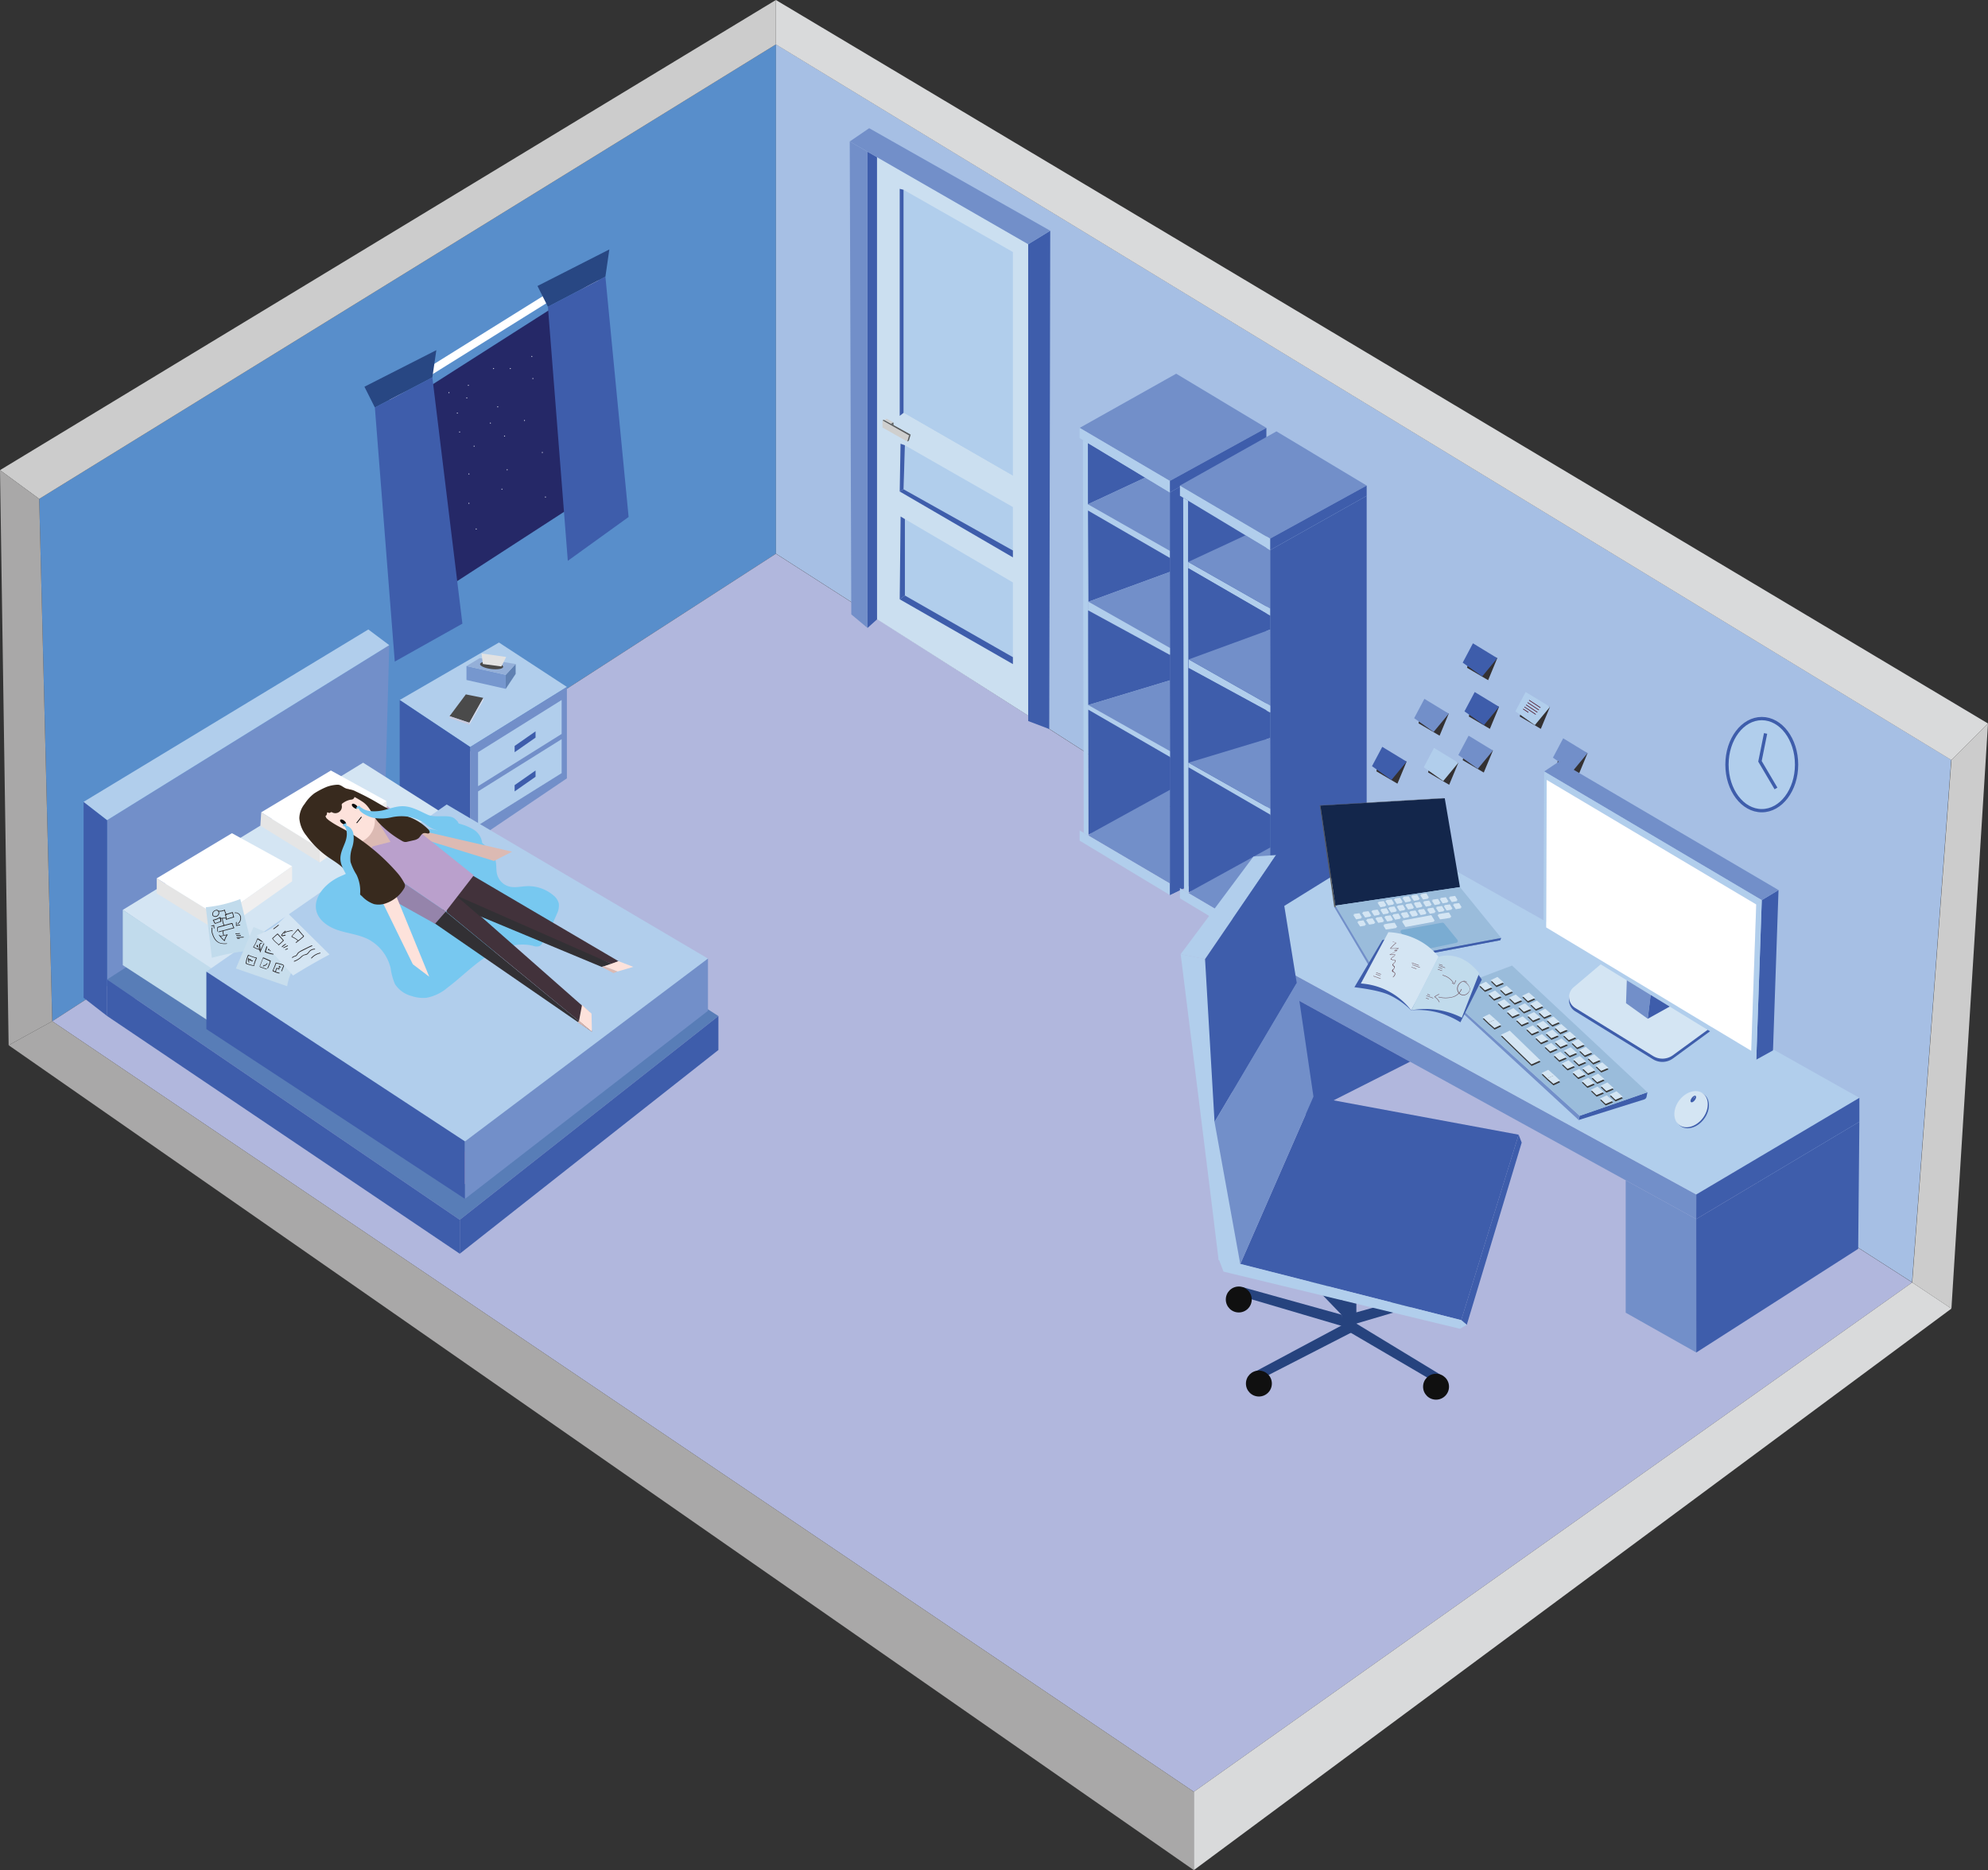 <svg xmlns="http://www.w3.org/2000/svg" viewBox="0 0 605.56 569.75"><rect x="0" y="0" width="605.56" height="569.75" fill="#333333" stroke="none"/><defs><style>.cls-1{fill:#a6bfe4;}.cls-2{fill:#588ecb;}.cls-3{fill:#b1b7dd;}.cls-4{fill:#d9dadb;}.cls-5{fill:#ccc;}.cls-6{fill:#a9a8a8;}.cls-33,.cls-7{fill:#b1ceec;}.cls-8{fill:#3e5dab;}.cls-9{fill:#728fc9;}.cls-10{fill:#587db7;}.cls-11{fill:#d4e5f3;}.cls-12{fill:#c1dbec;}.cls-13{fill:#f4c1da;}.cls-14{fill:#e5e5e5;}.cls-15{fill:#fff;}.cls-16{fill:#f0efef;}.cls-17{fill:#7697ce;}.cls-18{fill:#6081b2;}.cls-19{fill:#94afd8;}.cls-20{fill:#4a4a4a;}.cls-21{fill:#e2e2e2;}.cls-22{fill:#252867;}.cls-23{fill:#ededee;}.cls-24,.cls-32,.cls-34,.cls-54{fill:none;}.cls-24{stroke:#fff;stroke-width:2.39px;}.cls-24,.cls-32,.cls-33,.cls-34,.cls-54{stroke-miterlimit:10;}.cls-25{fill:#284783;}.cls-26{fill:#cbdff0;}.cls-27{fill:#cfcfce;}.cls-28{fill:#595a5a;}.cls-29{fill:#dadceb;}.cls-30{fill:#c8c9dc;}.cls-31{fill:#343132;}.cls-32{stroke:#4f152a;stroke-width:0.2px;}.cls-33,.cls-34{stroke:#3e5dab;}.cls-35{fill:#9abcdb;}.cls-36{fill:#383838;}.cls-37{fill:#13264b;}.cls-38{fill:#565656;}.cls-39{fill:#7aacd2;}.cls-40{fill:#6b4f5b;}.cls-41{fill:#26437e;}.cls-42{fill:#101010;}.cls-43{fill:#231f20;}.cls-44{fill:#c8deed;}.cls-45{fill:#77c8f0;}.cls-46{fill:#323034;}.cls-47{fill:#42323b;}.cls-48{fill:#dcbab3;}.cls-49{fill:#fde2db;}.cls-50{fill:#baa0cc;}.cls-51{fill:#9584ab;}.cls-52{fill:#090909;}.cls-53{fill:#382a1e;}.cls-54{stroke:#090909;stroke-width:0.25px;}</style></defs><g id="Layer_2" data-name="Layer 2"><g id="Layer_4" data-name="Layer 4"><polygon class="cls-1" points="236.27 13.45 236.27 168.62 582.42 390.63 594.36 231.49 236.27 13.45"/><polygon class="cls-2" points="236.34 13.53 236.34 168.7 15.91 311.13 11.94 151.99 236.34 13.53"/><polygon class="cls-3" points="236.34 168.7 15.91 311.13 363.65 545.88 582.48 390.71 236.34 168.7"/><polygon class="cls-4" points="236.34 0 236.34 13.53 594.42 231.56 605.56 220.42 236.34 0"/><polygon class="cls-5" points="236.34 13.53 236.34 0 0 143.23 11.94 151.99 236.34 13.53"/><polygon class="cls-6" points="0 143.23 11.94 151.99 15.91 311.13 2.63 318.44 0 143.23"/><polygon class="cls-5" points="594.42 231.56 605.56 220.42 594.42 398.67 582.48 390.71 594.42 231.56"/><polygon class="cls-6" points="2.63 318.44 15.91 311.13 363.65 545.88 363.65 569.75 2.63 318.44"/><polygon class="cls-4" points="582.48 390.71 594.42 398.67 363.65 569.75 363.65 545.88 582.48 390.71"/><polygon class="cls-7" points="121.75 213.26 151.99 195.75 172.68 209.28 143.23 227.58 121.75 213.26"/><polygon class="cls-8" points="121.75 213.26 121.75 242.7 143.23 257.02 143.23 227.58 121.75 213.26"/><polygon class="cls-9" points="143.23 227.58 172.68 209.28 172.68 237.13 143.23 257.02 143.23 227.58"/><polygon class="cls-7" points="145.62 229.17 171.08 213.26 171.08 223.6 145.62 239.52 145.62 229.17"/><polygon class="cls-8" points="156.76 227.26 156.76 229.17 163.13 224.72 163.13 222.81 156.76 227.26"/><polygon class="cls-7" points="145.62 241.11 171.08 225.19 171.08 235.54 145.62 251.45 145.62 241.11"/><polygon class="cls-8" points="156.76 239.2 156.76 241.11 163.13 236.65 163.13 234.74 156.76 239.2"/><polygon class="cls-9" points="32.63 249.86 32.63 309.54 116.97 255.43 118.57 196.55 32.63 249.86"/><polygon class="cls-8" points="32.63 249.86 25.46 244.29 25.46 303.97 32.63 309.54 32.63 249.86"/><polygon class="cls-7" points="25.46 244.29 112.2 191.77 118.57 196.55 32.63 249.86 25.46 244.29"/><polygon class="cls-10" points="32.63 298.4 140.05 371.61 218.83 309.54 116.97 244.29 32.63 298.4"/><polygon class="cls-8" points="32.63 298.4 32.63 309.54 140.05 381.96 140.05 371.61 32.63 298.4"/><polygon class="cls-8" points="218.83 309.54 218.83 319.89 140.05 381.96 140.05 371.61 218.83 309.54"/><polygon class="cls-11" points="37.4 277.2 110.61 232.36 208.48 294.42 140.85 347.74 37.4 277.2"/><polygon class="cls-12" points="37.4 277.2 37.4 294.04 140.85 361.27 140.85 345.35 37.4 277.2"/><polygon class="cls-13" points="140.85 345.35 208.48 294.42 208.48 309.54 140.85 361.27 140.85 345.35"/><polygon class="cls-14" points="47.74 267.59 66.99 279.5 66.99 284.08 47.74 272.17 47.74 267.59"/><polygon class="cls-15" points="47.74 267.59 70.65 253.84 88.98 263.92 66.99 279.5 47.74 267.59"/><polygon class="cls-16" points="66.99 279.5 66.99 284.08 88.98 268.5 88.98 263.92 66.99 279.5"/><polygon class="cls-14" points="79.57 247.48 97.4 258.45 97.4 262.75 79.31 251.56 79.57 247.48"/><polygon class="cls-15" points="79.57 247.48 100.79 234.74 117.77 244.08 97.4 258.51 79.57 247.48"/><polygon class="cls-16" points="97.4 258.51 97.4 262.75 117.77 248.32 117.77 244.08 97.4 258.51"/><polygon class="cls-7" points="62.86 296.02 136.07 245.09 215.65 292.04 141.64 350.92 62.86 296.02"/><polygon class="cls-8" points="62.86 296.02 62.86 313.52 141.64 365.25 141.64 347.74 62.86 296.02"/><polygon class="cls-9" points="141.64 347.74 215.65 292.04 215.65 307.95 141.64 365.25 141.64 347.74"/><polygon class="cls-17" points="142.09 202.92 142.09 207.16 154.05 209.87 154.05 205.59 142.09 202.92"/><polygon class="cls-18" points="154.05 205.59 157.07 202.3 157.07 205.32 154.05 209.87 154.05 205.59"/><polygon class="cls-19" points="154.05 205.59 157.07 202.3 146.13 200.5 142.09 202.92 154.05 205.59"/><ellipse class="cls-20" cx="149.75" cy="202.74" rx="1.08" ry="3.55" transform="translate(-70.38 325.52) rotate(-82.7)"/><polygon class="cls-21" points="147.09 202.3 146.68 199.08 154.19 200.15 152.73 203.04 147.09 202.3"/><polygon class="cls-22" points="124.14 121.97 179.84 86.44 179.84 157.5 125.64 192.58 124.14 121.97"/><polygon class="cls-23" points="181.54 158.61 174.61 154.12 174.45 89.88 182.26 84.89 181.54 158.61"/><polygon class="cls-2" points="181.54 158.61 174.61 154.12 125.5 185.96 125.69 194.75 181.54 158.61"/><line class="cls-24" x1="118.17" y1="121.07" x2="177.14" y2="84.29"/><polygon class="cls-25" points="163.72 87.13 166.9 93.46 184.41 84.29 185.61 75.99 163.72 87.13"/><polygon class="cls-8" points="166.9 93.46 172.96 170.86 191.48 157.5 184.41 84.29 166.9 93.46"/><polygon class="cls-25" points="111.01 117.82 114.19 124.15 131.7 114.98 132.91 106.68 111.01 117.82"/><polygon class="cls-8" points="114.19 124.15 120.25 201.55 140.85 190 131.7 114.98 114.19 124.15"/><polyline class="cls-26" points="267.14 47.88 313.18 74.33 313.2 218 267.13 188.63 267.12 48.25"/><polyline class="cls-8" points="264.25 191.31 267.15 188.7 267.14 47.88 264.25 46.22 264.25 191.31"/><polygon class="cls-27" points="268.82 130.25 268.82 128.07 276.91 132.66 276.37 134.53 268.82 130.25"/><polygon class="cls-28" points="276.85 134.24 276.37 134.53 276.91 132.66 277.4 132.41 276.85 134.24"/><polygon class="cls-28" points="268.82 128.07 269.3 127.91 277.4 132.41 276.91 132.66 268.82 128.07"/><polygon class="cls-27" points="269.3 127.91 270.13 127.58 272.12 128.67 271.43 129.09 269.3 127.91"/><polygon class="cls-28" points="272.2 129.52 272.12 128.67 271.43 129.09 272.2 129.52"/><polygon class="cls-7" points="308.54 76.78 275.23 57.82 275.23 125.78 308.54 144.96 308.54 76.78"/><polygon class="cls-7" points="275.64 135.66 308.54 154.48 308.54 167.71 275.23 149.06 275.64 135.66"/><polygon class="cls-7" points="275.64 158.14 308.54 177.45 308.54 200.21 275.64 181.42 275.64 158.14"/><polygon class="cls-26" points="274.06 126.69 275.23 125.78 308.54 144.96 308.54 146.98 274.06 126.69"/><polygon class="cls-8" points="274.06 57.53 275.23 57.82 275.23 125.78 274.06 126.69 274.06 57.53"/><polygon class="cls-8" points="274.06 149.74 275.23 149.06 308.54 167.71 308.54 169.81 274.06 149.74"/><polygon class="cls-8" points="275.64 135.66 274.31 135.18 274.06 149.74 275.23 149.06 275.64 135.66"/><polygon class="cls-8" points="274.06 182.58 275.64 181.42 308.54 200.21 308.54 202.33 274.06 182.58"/><polygon class="cls-8" points="275.64 158.14 274.33 157.35 274.06 182.58 275.64 181.42 275.64 158.14"/><polygon class="cls-8" points="319.61 222.11 319.91 70.29 313.2 74.4 313.2 219.67 319.61 222.11"/><polygon class="cls-9" points="264.25 191.31 259.31 187.18 258.84 43.1 264.25 46.22 264.25 191.31"/><polygon class="cls-9" points="264.76 39.06 319.91 70.29 313.2 74.4 258.84 43.1 264.76 39.06"/><polygon class="cls-20" points="141.9 211.55 136.95 218.18 142.98 220.19 147.23 212.62 141.9 211.55"/><polygon class="cls-29" points="147.23 212.62 147.23 213.29 142.97 220.82 142.98 220.19 147.23 212.62"/><polygon class="cls-30" points="136.95 218.18 136.95 218.74 142.97 220.82 142.98 220.19 136.95 218.18"/><polyline class="cls-7" points="330.11 253.72 329.87 134.07 331.38 134.98 331.54 254.57"/><polyline class="cls-9" points="328.87 130.36 358.28 113.85 385.75 130.36 356.34 146.52 328.87 130.36"/><polyline class="cls-8" points="356.34 150.03 385.75 133.5 385.75 130.36 356.34 146.52 356.34 150.03"/><polyline class="cls-8" points="357.98 149.1 385.75 133.5 385.75 258.5 356.34 272.67 356.34 150.03"/><polyline class="cls-8" points="356.34 269.16 385.75 255.69 385.75 258.5 356.34 272.67 356.34 269.16"/><polyline class="cls-9" points="331.54 254.57 356.34 230.91 356.34 269.16"/><polygon class="cls-7" points="331.41 155.54 356.34 169.98 356.34 167.81 331.4 153.63 331.41 155.54"/><polygon class="cls-7" points="331.48 216.47 356.4 230.91 356.4 228.84 331.49 214.79 331.48 216.47"/><polygon class="cls-7" points="331.54 185.94 356.4 199.47 356.4 197.4 331.56 183.32 331.54 185.94"/><polyline class="cls-8" points="331.38 134.98 348.84 145.51 331.4 153.63"/><polygon class="cls-9" points="331.4 153.63 348.84 145.51 356.34 150.03 356.34 167.81 331.4 153.63"/><polygon class="cls-8" points="331.45 185.96 331.49 214.79 356.34 207.28 356.34 199.53 331.45 185.96"/><polygon class="cls-9" points="331.49 214.79 356.34 207.28 356.4 228.84 331.49 214.79"/><polyline class="cls-8" points="331.58 254.27 331.51 216.21 356.44 230.65 356.44 240.59 331.58 254.27"/><polygon class="cls-8" points="331.41 155.54 331.56 183.32 356.34 174.24 356.34 169.98 331.41 155.54"/><polygon class="cls-9" points="356.4 197.4 356.34 174.24 331.56 183.32 356.4 197.4"/><polygon class="cls-7" points="328.87 256.11 328.87 253 356.34 269.16 356.34 272.67 328.87 256.11"/><polygon class="cls-7" points="328.87 133.47 328.87 130.36 356.34 146.52 356.34 150.03 328.87 133.47"/><polyline class="cls-7" points="360.65 271.29 360.41 151.64 361.92 152.55 362.09 272.14"/><polyline class="cls-9" points="359.42 147.93 388.82 131.42 416.3 147.93 386.88 164.09 359.42 147.93"/><polyline class="cls-8" points="386.88 167.6 416.3 151.06 416.3 147.93 386.88 164.09 386.88 167.6"/><polyline class="cls-8" points="388.52 166.68 416.3 151.06 416.3 276.07 386.88 290.24 386.88 167.6"/><polyline class="cls-8" points="386.88 286.73 416.3 273.26 416.3 276.07 386.88 290.24 386.88 286.73"/><polyline class="cls-9" points="362.09 272.14 386.88 248.48 386.88 286.73"/><polygon class="cls-7" points="361.95 173.11 386.88 187.55 386.88 185.38 361.94 171.2 361.95 173.11"/><polygon class="cls-7" points="362.02 234.04 386.95 248.48 386.95 246.41 362.03 232.36 362.02 234.04"/><polygon class="cls-7" points="362.09 203.51 386.95 217.03 386.95 214.97 362.1 200.89 362.09 203.51"/><polyline class="cls-8" points="361.92 152.55 379.38 163.08 361.94 171.2"/><polygon class="cls-9" points="361.94 171.2 379.38 163.08 386.88 167.6 386.88 185.38 361.94 171.2"/><polygon class="cls-8" points="361.99 203.53 362.03 232.36 386.88 224.85 386.88 217.1 361.99 203.53"/><polygon class="cls-9" points="362.03 232.36 386.88 224.85 386.95 246.41 362.03 232.36"/><polyline class="cls-8" points="362.12 271.84 362.06 233.78 386.99 248.22 386.99 258.16 362.12 271.84"/><polygon class="cls-8" points="361.95 173.11 362.1 200.89 386.88 191.81 386.88 187.55 361.95 173.11"/><polygon class="cls-9" points="386.95 214.97 386.88 191.81 362.1 200.89 386.95 214.97"/><polygon class="cls-7" points="359.42 273.68 359.42 270.57 386.88 286.73 386.88 290.24 359.42 273.68"/><polygon class="cls-7" points="359.42 151.04 359.42 147.93 386.88 164.09 386.88 167.6 359.42 151.04"/><polygon class="cls-31" points="433.48 214.51 441.3 217.42 438.51 224.13 432.09 220.36 433.48 214.51"/><polygon class="cls-9" points="433.88 212.91 441.3 217.42 436.69 222.99 430.76 218.8 433.88 212.91"/><polygon class="cls-31" points="475.76 226.53 483.58 229.45 480.79 236.16 474.37 232.39 475.76 226.53"/><polygon class="cls-9" points="476.16 224.93 483.58 229.45 478.97 235.02 473.04 230.82 476.16 224.93"/><polygon class="cls-31" points="448.81 212.43 456.62 215.34 453.83 222.05 447.41 218.28 448.81 212.43"/><polygon class="cls-8" points="449.21 210.83 456.62 215.34 452.02 220.91 446.09 216.72 449.21 210.83"/><polygon class="cls-31" points="464.32 212.43 472.14 215.34 469.35 222.05 462.93 218.28 464.32 212.43"/><polygon class="cls-7" points="464.72 210.83 472.14 215.34 467.53 220.91 461.6 216.72 464.72 210.83"/><polygon class="cls-31" points="448.27 197.59 456.08 200.51 453.3 207.22 446.88 203.45 448.27 197.59"/><polygon class="cls-8" points="448.67 195.99 456.08 200.51 451.48 206.08 445.55 201.88 448.67 195.99"/><polygon class="cls-31" points="420.64 229.13 428.46 232.04 425.67 238.75 419.25 234.98 420.64 229.13"/><polygon class="cls-8" points="421.05 227.53 428.46 232.04 423.85 237.61 417.92 233.42 421.05 227.53"/><polygon class="cls-31" points="436.41 229.47 444.22 232.38 441.43 239.09 435.01 235.32 436.41 229.47"/><polygon class="cls-7" points="436.81 227.86 444.22 232.38 439.62 237.95 433.69 233.75 436.81 227.86"/><polygon class="cls-31" points="446.94 225.73 454.76 228.65 451.97 235.36 445.55 231.59 446.94 225.73"/><polygon class="cls-9" points="447.35 224.13 454.76 228.65 450.15 234.22 444.22 230.02 447.35 224.13"/><line class="cls-32" x1="465.78" y1="213.32" x2="469.23" y2="215.6"/><line class="cls-32" x1="465.31" y1="214.03" x2="468.76" y2="216.31"/><line class="cls-32" x1="464.85" y1="214.73" x2="468.3" y2="217.01"/><line class="cls-32" x1="464.36" y1="215.37" x2="467.8" y2="217.65"/><line class="cls-32" x1="463.95" y1="215.99" x2="465.56" y2="217.05"/><polyline class="cls-9" points="374.66 286.26 374.66 293.29 516.68 371.4 516.7 363.91 374.66 286.26"/><polyline class="cls-9" points="516.68 371.4 495.2 359.59 495.2 399.92 516.7 412.05 516.68 371.4"/><polygon class="cls-8" points="516.7 412.05 516.68 371.4 566.38 341.75 566.02 380.47 516.7 412.05"/><polygon class="cls-9" points="374.66 293.29 374.66 332.39 393.32 341.75 393.32 303.56 374.66 293.29"/><polygon class="cls-8" points="429.5 323.46 393.32 341.75 393.32 303.56 429.5 323.46"/><polygon class="cls-7" points="516.7 363.91 566.38 334.47 425.07 254.98 374.66 286.26 516.7 363.91"/><polygon class="cls-8" points="516.68 371.4 516.7 363.91 566.38 334.47 566.38 341.75 516.68 371.4"/><ellipse class="cls-33" cx="536.65" cy="232.95" rx="10.6" ry="14.03"/><polyline class="cls-34" points="537.81 223.45 536.1 231.94 540.98 240.21"/><ellipse class="cls-8" cx="515.45" cy="338.21" rx="6.01" ry="4.49" transform="translate(-64.64 546.95) rotate(-53.06)"/><ellipse class="cls-11" cx="515.11" cy="337.9" rx="6.01" ry="4.49" transform="translate(-64.53 546.56) rotate(-53.06)"/><ellipse class="cls-8" cx="515.79" cy="334.81" rx="1.18" ry="0.58" transform="translate(-61.78 545.86) rotate(-53.06)"/><path class="cls-15" d="M515.84,334.72a1.59,1.59,0,0,1,.55-.75"/><path class="cls-8" d="M479.34,301.76l8.7-7.38,33.55,19.3-12,8.79a5.46,5.46,0,0,1-6.08.24l-23.71-14.63a3.92,3.92,0,0,1-.47-6.32Z"/><path class="cls-11" d="M479.35,300.77l8.71-7.38,33.54,19.3-12,8.78a5.44,5.44,0,0,1-6.07.25l-23.71-14.63a3.91,3.91,0,0,1-.48-6.32Z"/><polygon class="cls-8" points="534.98 322.83 540.07 320.01 541.75 271.16 536.65 274.23 534.98 322.83"/><polygon class="cls-9" points="470.37 235.03 474.97 231.94 541.75 271.16 536.65 274.23 470.37 235.03"/><polygon class="cls-7" points="534.98 322.83 533.43 320.13 534.96 275.54 536.65 274.23 534.98 322.83"/><polygon class="cls-7" points="470.37 235.03 471.14 237.6 534.96 275.54 536.65 274.23 470.37 235.03"/><polyline class="cls-7" points="470.37 235.03 470.15 283.11 470.98 282.55 471.14 237.6 470.37 235.03"/><polygon class="cls-7" points="470.15 283.11 534.98 322.83 533.43 320.13 470.98 282.55 470.15 283.11"/><polyline class="cls-15" points="534.96 275.54 533.43 320.13 470.98 282.55 471.14 237.6 534.96 275.54"/><polygon class="cls-9" points="495.54 298.66 495.3 305.63 501.92 310.38 502.8 303.11 495.54 298.66"/><polygon class="cls-8" points="508.6 306.66 501.92 310.38 502.8 303.11 508.6 306.66"/><path class="cls-8" d="M480.87,341.22l.32-1.29,20.63-7.16-.27,1.39a1.06,1.06,0,0,1-.71.79Z"/><polygon class="cls-9" points="439.38 302.17 439.22 302.81 480.87 341.22 481.19 339.93 439.38 302.17"/><polyline class="cls-35" points="501.82 332.77 460.58 294.17 439.38 302.17 481.19 339.93 501.82 332.77"/><polygon class="cls-36" points="457.23 315.73 459.91 314.48 469.25 323.53 466.54 324.75 457.23 315.73"/><polygon class="cls-36" points="492.11 335.56 494.33 334.61 492.44 332.95 490.41 333.92 492.11 335.56"/><polygon class="cls-36" points="489.32 332.88 491.54 331.93 489.64 330.27 487.62 331.24 489.32 332.88"/><polygon class="cls-36" points="486.53 330.2 488.75 329.25 486.85 327.59 484.83 328.56 486.53 330.2"/><polygon class="cls-36" points="483.74 327.52 485.96 326.57 484.06 324.91 482.04 325.88 483.74 327.52"/><polygon class="cls-36" points="489.13 336.8 491.35 335.85 489.45 334.19 487.43 335.16 489.13 336.8"/><polygon class="cls-36" points="486.34 334.12 488.56 333.17 486.66 331.51 484.63 332.48 486.34 334.12"/><polygon class="cls-36" points="483.55 331.44 485.77 330.49 483.87 328.83 481.85 329.81 483.55 331.44"/><polygon class="cls-36" points="480.76 328.76 482.98 327.81 481.08 326.15 479.06 327.13 480.76 328.76"/><polygon class="cls-36" points="480.95 324.84 483.17 323.89 481.27 322.23 479.25 323.21 480.95 324.84"/><polygon class="cls-36" points="478.16 322.16 480.38 321.21 478.48 319.55 476.46 320.53 478.16 322.16"/><polygon class="cls-36" points="475.37 319.48 477.59 318.53 475.69 316.87 473.67 317.85 475.37 319.48"/><polygon class="cls-36" points="472.58 316.8 474.8 315.85 472.9 314.19 470.88 315.17 472.58 316.8"/><polygon class="cls-36" points="469.79 314.12 472.01 313.17 470.11 311.51 468.09 312.49 469.79 314.12"/><polygon class="cls-36" points="475 323.52 477.23 322.56 475.33 320.91 473.3 321.88 475 323.52"/><polygon class="cls-36" points="473.53 328.06 471.3 329.01 473.2 330.67 475.23 329.7 473.53 328.06"/><polygon class="cls-36" points="472.21 320.84 474.44 319.88 472.54 318.23 470.51 319.2 472.21 320.84"/><polygon class="cls-36" points="469.42 318.16 471.64 317.21 469.75 315.55 467.72 316.52 469.42 318.16"/><polygon class="cls-36" points="466.63 315.48 468.86 314.53 466.96 312.87 464.93 313.85 466.63 315.48"/><polygon class="cls-36" points="467 311.44 469.22 310.49 467.32 308.83 465.3 309.81 467 311.44"/><polygon class="cls-36" points="477.49 326.12 479.71 325.17 477.82 323.51 475.79 324.49 477.49 326.12"/><polygon class="cls-36" points="471.32 329.03 473.55 328.08 471.65 326.42 469.62 327.39 471.32 329.03"/><polygon class="cls-36" points="455.59 311.07 453.37 312.02 455.27 313.68 457.29 312.7 455.59 311.07"/><polygon class="cls-36" points="453.39 312.04 455.61 311.08 453.71 309.43 451.68 310.4 453.39 312.04"/><polygon class="cls-36" points="463.54 312.73 465.76 311.77 463.87 310.12 461.84 311.09 463.54 312.73"/><polygon class="cls-36" points="464.21 308.76 466.43 307.81 464.53 306.15 462.51 307.13 464.21 308.76"/><polygon class="cls-36" points="461.42 306.09 463.64 305.13 461.74 303.48 459.72 304.45 461.42 306.09"/><polygon class="cls-36" points="487.76 326.75 489.98 325.8 488.08 324.14 486.06 325.12 487.76 326.75"/><polygon class="cls-36" points="485.32 324.31 487.55 323.36 485.65 321.7 483.62 322.68 485.32 324.31"/><polygon class="cls-36" points="482.78 322.05 485 321.1 483.1 319.44 481.07 320.41 482.78 322.05"/><polygon class="cls-36" points="480.43 319.65 482.66 318.69 480.76 317.04 478.73 318.01 480.43 319.65"/><polygon class="cls-36" points="477.88 317.38 480.11 316.43 478.21 314.77 476.18 315.75 477.88 317.38"/><polygon class="cls-36" points="475.3 315.09 477.52 314.13 475.62 312.48 473.59 313.45 475.3 315.09"/><polygon class="cls-36" points="472.88 312.78 475.1 311.82 473.2 310.17 471.18 311.14 472.88 312.78"/><polygon class="cls-36" points="470.4 310.42 472.63 309.47 470.73 307.81 468.7 308.79 470.4 310.42"/><polygon class="cls-36" points="467.86 307.93 470.08 306.98 468.19 305.32 466.16 306.3 467.86 307.93"/><polygon class="cls-36" points="465.43 305.49 467.65 304.54 465.75 302.88 463.72 303.85 465.43 305.49"/><polygon class="cls-36" points="458.63 303.41 460.85 302.45 458.95 300.8 456.93 301.77 458.63 303.41"/><polygon class="cls-36" points="455.84 300.73 458.06 299.77 456.16 298.12 454.14 299.09 455.84 300.73"/><polygon class="cls-36" points="460.71 310.23 462.93 309.27 461.03 307.62 459 308.59 460.71 310.23"/><polygon class="cls-36" points="457.92 307.55 460.14 306.6 458.24 304.94 456.21 305.91 457.92 307.55"/><polygon class="cls-36" points="455.13 304.87 457.35 303.92 455.45 302.26 453.42 303.24 455.13 304.87"/><polygon class="cls-36" points="452.34 302.19 454.56 301.24 452.66 299.58 450.63 300.56 452.34 302.19"/><polygon class="cls-11" points="457.19 315.24 459.88 313.99 469.21 323.04 466.5 324.26 457.19 315.24"/><polygon class="cls-11" points="492.07 335.07 494.3 334.12 492.4 332.46 490.37 333.43 492.07 335.07"/><polygon class="cls-11" points="489.29 332.39 491.51 331.44 489.61 329.78 487.58 330.75 489.29 332.39"/><polygon class="cls-11" points="486.5 329.71 488.72 328.76 486.82 327.1 484.79 328.07 486.5 329.71"/><polygon class="cls-11" points="483.7 327.03 485.93 326.08 484.03 324.42 482 325.39 483.7 327.03"/><polygon class="cls-11" points="489.09 336.31 491.32 335.36 489.42 333.7 487.39 334.67 489.09 336.31"/><polygon class="cls-11" points="486.3 333.63 488.53 332.68 486.63 331.02 484.6 331.99 486.3 333.63"/><polygon class="cls-11" points="483.51 330.95 485.74 330 483.84 328.34 481.81 329.31 483.51 330.95"/><polygon class="cls-11" points="480.72 328.27 482.95 327.32 481.05 325.66 479.02 326.63 480.72 328.27"/><polygon class="cls-11" points="480.92 324.35 483.14 323.4 481.24 321.74 479.21 322.72 480.92 324.35"/><polygon class="cls-11" points="478.13 321.67 480.35 320.72 478.45 319.06 476.42 320.04 478.13 321.67"/><polygon class="cls-11" points="475.33 318.99 477.56 318.04 475.66 316.38 473.63 317.36 475.33 318.99"/><polygon class="cls-11" points="472.55 316.31 474.77 315.36 472.87 313.7 470.84 314.68 472.55 316.31"/><polygon class="cls-11" points="469.75 313.63 471.98 312.68 470.08 311.02 468.05 312 469.75 313.63"/><polygon class="cls-11" points="474.97 323.03 477.19 322.07 475.29 320.42 473.26 321.39 474.97 323.03"/><polygon class="cls-11" points="473.49 327.57 471.27 328.52 473.17 330.18 475.19 329.2 473.49 327.57"/><polygon class="cls-11" points="472.18 320.35 474.4 319.39 472.5 317.74 470.47 318.71 472.18 320.35"/><polygon class="cls-11" points="469.39 317.67 471.61 316.71 469.71 315.06 467.68 316.03 469.39 317.67"/><polygon class="cls-11" points="466.6 314.99 468.82 314.04 466.92 312.38 464.89 313.35 466.6 314.99"/><polygon class="cls-11" points="466.96 310.95 469.19 310 467.29 308.34 465.26 309.32 466.96 310.95"/><polygon class="cls-11" points="477.46 325.63 479.68 324.68 477.78 323.02 475.75 324 477.46 325.63"/><polygon class="cls-11" points="471.29 328.54 473.51 327.59 471.61 325.93 469.58 326.9 471.29 328.54"/><polygon class="cls-11" points="455.56 310.58 453.33 311.53 455.23 313.19 457.26 312.21 455.56 310.58"/><polygon class="cls-11" points="453.35 311.55 455.57 310.59 453.68 308.94 451.65 309.91 453.35 311.55"/><polygon class="cls-11" points="463.51 312.24 465.73 311.28 463.83 309.63 461.8 310.6 463.51 312.24"/><polygon class="cls-11" points="464.18 308.27 466.4 307.32 464.5 305.67 462.47 306.64 464.18 308.27"/><polygon class="cls-11" points="461.38 305.6 463.61 304.64 461.71 302.99 459.68 303.96 461.38 305.6"/><polygon class="cls-11" points="487.72 326.26 489.95 325.31 488.05 323.65 486.02 324.63 487.72 326.26"/><polygon class="cls-11" points="485.29 323.82 487.51 322.87 485.61 321.21 483.59 322.19 485.29 323.82"/><polygon class="cls-11" points="482.74 321.56 484.96 320.61 483.06 318.95 481.04 319.92 482.74 321.56"/><polygon class="cls-11" points="480.4 319.16 482.62 318.2 480.72 316.55 478.69 317.52 480.4 319.16"/><polygon class="cls-11" points="477.85 316.89 480.07 315.94 478.17 314.28 476.15 315.26 477.85 316.89"/><polygon class="cls-11" points="475.26 314.6 477.48 313.64 475.58 311.99 473.56 312.96 475.26 314.6"/><polygon class="cls-11" points="472.84 312.29 475.07 311.33 473.17 309.68 471.14 310.65 472.84 312.29"/><polygon class="cls-11" points="470.37 309.93 472.59 308.98 470.69 307.32 468.67 308.3 470.37 309.93"/><polygon class="cls-11" points="467.83 307.44 470.05 306.49 468.15 304.83 466.12 305.81 467.83 307.44"/><polygon class="cls-11" points="465.39 305 467.62 304.05 465.71 302.39 463.69 303.36 465.39 305"/><polygon class="cls-11" points="458.6 302.92 460.82 301.96 458.92 300.31 456.89 301.28 458.6 302.92"/><polygon class="cls-11" points="455.81 300.24 458.03 299.28 456.13 297.63 454.1 298.6 455.81 300.24"/><polygon class="cls-11" points="460.67 309.74 462.89 308.79 461 307.13 458.97 308.1 460.67 309.74"/><polygon class="cls-11" points="457.88 307.06 460.1 306.11 458.2 304.45 456.18 305.42 457.88 307.06"/><polygon class="cls-11" points="455.09 304.38 457.31 303.43 455.41 301.77 453.39 302.75 455.09 304.38"/><polygon class="cls-11" points="452.3 301.7 454.52 300.75 452.62 299.09 450.6 300.06 452.3 301.7"/><polygon class="cls-37" points="406.76 275.91 402.21 245.44 440.08 243.19 444.71 270.27 406.76 275.91"/><polygon class="cls-38" points="402.01 245.35 402.21 245.44 440.08 243.19 439.43 243.16 402.01 245.35"/><polygon class="cls-38" points="402.01 245.35 406.43 276.38 406.76 275.91 402.21 245.44 402.01 245.35"/><polyline class="cls-9" points="444.42 270.97 457 286.45 416.88 294.06 406.43 276.38"/><polyline class="cls-35" points="406.76 275.91 417.17 293.35 457.29 285.75 444.71 270.27"/><polygon class="cls-38" points="406.43 276.38 406.76 275.91 406.99 276.3 406.43 276.38"/><polygon class="cls-11" points="436.83 280.8 435.78 279.08 427.05 280.7 428.13 282.42 436.83 280.8"/><polygon class="cls-11" points="419.83 281.16 418.93 279.78 420.63 279.56 421.42 280.88 419.83 281.16"/><polygon class="cls-11" points="424.96 280.19 424.06 278.81 425.76 278.59 426.55 279.91 424.96 280.19"/><polygon class="cls-11" points="422.93 281.59 423.84 282.97 422.13 283.2 421.35 281.88 422.93 281.59"/><polygon class="cls-11" points="427.56 279.73 426.65 278.35 428.36 278.12 429.14 279.44 427.56 279.73"/><polygon class="cls-11" points="430.16 279.26 429.25 277.88 430.96 277.65 431.74 278.97 430.16 279.26"/><polygon class="cls-11" points="432.75 278.79 431.85 277.41 433.56 277.19 434.34 278.5 432.75 278.79"/><polygon class="cls-11" points="422.56 280.74 421.66 279.35 423.36 279.13 424.15 280.45 422.56 280.74"/><polygon class="cls-11" points="423.82 282.97 422.92 281.59 424.63 281.37 425.4 282.69 423.82 282.97"/><polygon class="cls-11" points="439.45 278.49 440.35 279.87 438.65 280.09 437.86 278.77 439.45 278.49"/><polygon class="cls-11" points="440.33 279.87 439.43 278.49 441.14 278.27 441.92 279.59 440.33 279.87"/><polygon class="cls-11" points="435.55 278.39 434.65 277.01 436.35 276.79 437.13 278.11 435.55 278.39"/><polygon class="cls-11" points="437.04 280.54 435.98 278.81 427.26 280.43 428.34 282.15 437.04 280.54"/><polygon class="cls-11" points="420.04 280.9 419.13 279.52 420.84 279.29 421.62 280.61 420.04 280.9"/><polygon class="cls-11" points="425.17 279.93 424.26 278.55 425.97 278.32 426.75 279.64 425.17 279.93"/><polygon class="cls-11" points="423.14 281.32 424.04 282.71 422.34 282.93 421.55 281.61 423.14 281.32"/><polygon class="cls-11" points="427.76 279.46 426.86 278.08 428.57 277.86 429.35 279.18 427.76 279.46"/><polygon class="cls-11" points="430.36 278.99 429.46 277.61 431.16 277.39 431.95 278.71 430.36 278.99"/><polygon class="cls-11" points="432.96 278.53 432.06 277.14 433.76 276.92 434.54 278.24 432.96 278.53"/><polygon class="cls-11" points="422.77 280.47 421.87 279.09 423.57 278.86 424.35 280.18 422.77 280.47"/><polygon class="cls-11" points="414.31 282.26 413.41 280.88 415.11 280.66 415.89 281.98 414.31 282.26"/><polygon class="cls-11" points="417.06 281.69 416.09 280.26 417.88 280.05 418.72 281.42 417.06 281.69"/><polygon class="cls-11" points="414.51 282 413.61 280.62 415.32 280.39 416.1 281.71 414.51 282"/><polygon class="cls-11" points="417.27 281.42 416.3 279.99 418.09 279.77 418.93 281.15 417.27 281.42"/><polygon class="cls-11" points="424.02 282.71 423.13 281.32 424.83 281.11 425.61 282.43 424.02 282.71"/><polygon class="cls-11" points="439.65 278.22 440.56 279.61 438.85 279.83 438.07 278.51 439.65 278.22"/><polygon class="cls-11" points="440.54 279.61 439.64 278.23 441.34 278 442.13 279.32 440.54 279.61"/><polygon class="cls-11" points="435.75 278.13 434.85 276.75 436.56 276.52 437.34 277.84 435.75 278.13"/><polygon class="cls-11" points="438.24 277.89 437.34 276.51 439.05 276.29 439.83 277.61 438.24 277.89"/><polygon class="cls-11" points="440.66 277.39 439.76 276.01 441.46 275.79 442.24 277.11 440.66 277.39"/><polygon class="cls-11" points="443.45 277 442.55 275.61 444.26 275.39 445.04 276.71 443.45 277"/><polygon class="cls-11" points="438.45 277.63 437.55 276.25 439.25 276.02 440.03 277.34 438.45 277.63"/><polygon class="cls-11" points="440.86 277.13 439.96 275.75 441.67 275.52 442.45 276.84 440.86 277.13"/><polygon class="cls-11" points="443.66 276.73 442.76 275.35 444.46 275.13 445.25 276.44 443.66 276.73"/><polygon class="cls-11" points="418.61 278.99 417.71 277.61 419.41 277.39 420.19 278.71 418.61 278.99"/><polygon class="cls-11" points="423.74 278.02 422.84 276.64 424.54 276.42 425.32 277.74 423.74 278.02"/><polygon class="cls-11" points="426.34 277.56 425.43 276.18 427.14 275.95 427.92 277.27 426.34 277.56"/><polygon class="cls-11" points="428.94 277.09 428.03 275.71 429.74 275.48 430.52 276.8 428.94 277.09"/><polygon class="cls-11" points="431.53 276.62 430.63 275.24 432.33 275.01 433.12 276.33 431.53 276.62"/><polygon class="cls-11" points="421.34 278.56 420.44 277.18 422.14 276.96 422.93 278.28 421.34 278.56"/><polygon class="cls-11" points="434.33 276.22 433.43 274.84 435.13 274.62 435.91 275.94 434.33 276.22"/><polygon class="cls-11" points="418.81 278.73 417.91 277.35 419.62 277.12 420.4 278.44 418.81 278.73"/><polygon class="cls-11" points="423.94 277.76 423.04 276.38 424.75 276.15 425.53 277.47 423.94 277.76"/><polygon class="cls-11" points="426.54 277.29 425.64 275.91 427.35 275.69 428.13 277.01 426.54 277.29"/><polygon class="cls-11" points="429.14 276.82 428.24 275.44 429.94 275.22 430.73 276.54 429.14 276.82"/><polygon class="cls-11" points="431.74 276.36 430.83 274.97 432.54 274.75 433.32 276.07 431.74 276.36"/><polygon class="cls-11" points="421.55 278.3 420.64 276.92 422.35 276.69 423.13 278.01 421.55 278.3"/><polygon class="cls-11" points="413.09 280.09 412.19 278.71 413.89 278.49 414.67 279.81 413.09 280.09"/><polygon class="cls-11" points="415.83 279.52 414.87 278.09 416.66 277.88 417.5 279.25 415.83 279.52"/><polygon class="cls-11" points="413.29 279.83 412.39 278.44 414.1 278.22 414.88 279.54 413.29 279.83"/><polygon class="cls-11" points="416.05 279.25 415.08 277.81 416.87 277.6 417.71 278.98 416.05 279.25"/><polygon class="cls-11" points="434.53 275.96 433.63 274.58 435.34 274.35 436.12 275.67 434.53 275.96"/><polygon class="cls-11" points="437.02 275.73 436.12 274.34 437.82 274.12 438.61 275.44 437.02 275.73"/><polygon class="cls-11" points="439.44 275.22 438.54 273.84 440.24 273.62 441.02 274.94 439.44 275.22"/><polygon class="cls-11" points="442.23 274.82 441.33 273.44 443.04 273.22 443.82 274.54 442.23 274.82"/><polygon class="cls-11" points="437.23 275.46 436.32 274.08 438.03 273.85 438.81 275.17 437.23 275.46"/><polygon class="cls-11" points="439.64 274.96 438.74 273.57 440.44 273.35 441.23 274.67 439.64 274.96"/><polygon class="cls-11" points="442.44 274.56 441.54 273.18 443.24 272.95 444.02 274.27 442.44 274.56"/><polygon class="cls-11" points="422.89 275.85 421.99 274.47 423.7 274.25 424.48 275.57 422.89 275.85"/><polygon class="cls-11" points="425.49 275.39 424.59 274 426.29 273.78 427.08 275.1 425.49 275.39"/><polygon class="cls-11" points="428.09 274.92 427.19 273.54 428.89 273.31 429.67 274.63 428.09 274.92"/><polygon class="cls-11" points="430.69 274.45 429.78 273.07 431.49 272.84 432.27 274.16 430.69 274.45"/><polygon class="cls-11" points="420.5 276.39 419.59 275.01 421.3 274.79 422.08 276.11 420.5 276.39"/><polygon class="cls-11" points="433.48 274.05 432.58 272.67 434.29 272.45 435.07 273.77 433.48 274.05"/><polygon class="cls-11" points="423.1 275.59 422.2 274.21 423.9 273.98 424.69 275.3 423.1 275.59"/><polygon class="cls-11" points="425.7 275.12 424.79 273.74 426.5 273.51 427.28 274.83 425.7 275.12"/><polygon class="cls-11" points="428.29 274.65 427.39 273.27 429.1 273.05 429.88 274.37 428.29 274.65"/><polygon class="cls-11" points="430.89 274.18 429.99 272.8 431.69 272.58 432.48 273.9 430.89 274.18"/><polygon class="cls-11" points="420.7 276.13 419.8 274.75 421.5 274.52 422.29 275.84 420.7 276.13"/><polygon class="cls-11" points="433.69 273.79 432.79 272.4 434.49 272.18 435.27 273.5 433.69 273.79"/><path class="cls-39" d="M427.14,283.27l12.08-2.15a.7.7,0,0,1,.67.22l4.06,5a.56.56,0,0,1-.38.9l-12.15,2.58a.68.68,0,0,1-.73-.3l-4-5.45A.56.56,0,0,1,427.14,283.27Z"/><polygon class="cls-8" points="416.88 294.06 417.17 293.35 457.29 285.75 457 286.45 416.88 294.06"/><path class="cls-8" d="M439.5,292.31s6.77-1.92,11.87,6.14l-6.52,13a24.4,24.4,0,0,0-15.15-3.67Z"/><path class="cls-8" d="M432.21,289.68s-2.08-6.2-11.15-3.25l-8.5,14.33c1.87.24,8,1,11,2.55a24.1,24.1,0,0,1,6.31,4.51Q431.06,298.75,432.21,289.68Z"/><path class="cls-11" d="M422.91,284s9.44,0,15.27,7.51l-8.32,16.28a21.1,21.1,0,0,0-15.33-8.16Z"/><path class="cls-12" d="M438.18,291.52s6.56-2.54,12.39,5l-5.29,13.52a24.37,24.37,0,0,0-15.42-2.25Q434,299.67,438.18,291.52Z"/><path class="cls-40" d="M424.33,287c.13,0,.72.11.75.24s-.42.44-.5.52a13,13,0,0,0-1.09,1.14.07.07,0,0,0,.05.12L426,289l0-.13-1.24.65c-.07,0,0,.12,0,.12l.87,0,0-.13-2.28,1.3c-.06,0,0,.12,0,.12.4,0,.83,0,1.23,0s.33,0,.12.25a1.54,1.54,0,0,1-.36.27,1.42,1.42,0,0,0-.72.77.06.06,0,0,0,0,.08c.24.08.47.16.71.22a2.25,2.25,0,0,1,.54.12c.36.29-.37.8-.56,1s-.24.39,0,.61c1.09.94-.51.88-.26,1.64,0,.17.23.22.38.28.76.31.31,1-.14,1.45-.06.06,0,.16.1.1.34-.32.77-.76.57-1.28-.09-.23-.2-.22-.37-.36-.62-.5,0-.7.19-1.12a.64.64,0,0,0,.05-.49c-.06-.19-.22-.17-.32-.29-.36-.44.15-.64.39-.95a.84.84,0,0,0,.23-.62.08.08,0,0,0-.05-.07,4.48,4.48,0,0,1-1.08-.26c-.45-.2,0-.46.25-.64a1.65,1.65,0,0,0,.76-.76s0-.08-.07-.09h-1.64l0,.12,2.28-1.29c.06,0,0-.12,0-.13l-.87,0,0,.12L426,289a.06.06,0,0,0,0-.12l-2.46.05,0,.12a12.49,12.49,0,0,1,1.72-1.69.07.07,0,0,0,0-.11,2.68,2.68,0,0,0-.92-.34c-.09,0-.13.12,0,.14Z"/><path class="cls-40" d="M430.09,293.42l2.08.75c.08,0,.12-.11,0-.14l-2.08-.75c-.08,0-.12.11,0,.14Z"/><path class="cls-40" d="M430.23,294l2.24.81c.08,0,.12-.11,0-.14l-2.24-.8c-.08,0-.12.1,0,.13Z"/><path class="cls-40" d="M430,294.72l1.41.51c.08,0,.12-.1,0-.13l-1.42-.51c-.08,0-.12.1,0,.13Z"/><path class="cls-40" d="M419.26,296.39l1.37.49c.09,0,.12-.1,0-.13l-1.37-.5c-.09,0-.12.11,0,.14Z"/><path class="cls-40" d="M419.17,296.88l1.21.44a.07.07,0,1,0,0-.13l-1.21-.44a.07.07,0,1,0,0,.13Z"/><path class="cls-40" d="M418.43,297.46l2.08.75c.08,0,.12-.1,0-.13l-2.08-.75a.07.07,0,1,0,0,.13Z"/><path class="cls-40" d="M446.77,299.13c-.67-.63-1.7-.12-2.23.44a2.32,2.32,0,0,0-.52,2.5,1.9,1.9,0,0,0,2.11,1.13,2.16,2.16,0,0,0,1.65-2,3.19,3.19,0,0,0-2.1-2.33c-.09,0-.12.1,0,.13a3.48,3.48,0,0,1,1.88,1.72,1.41,1.41,0,0,1-.09,1.31,2.51,2.51,0,0,1-.93.87,1.71,1.71,0,0,1-2.19-.6,2.11,2.11,0,0,1,.06-2.31c.43-.65,1.57-1.46,2.3-.77.06.06.16,0,.1-.1Z"/><path class="cls-40" d="M438.43,293.87a8,8,0,0,1,.95.3c.09,0,.12-.11,0-.14q-.46-.16-1-.3c-.08,0-.12.11,0,.14Z"/><path class="cls-40" d="M438.41,294.26l1.73.63c.09,0,.12-.11,0-.14l-1.73-.62c-.09,0-.12.1,0,.13Z"/><path class="cls-40" d="M438.17,294.75l1.09.4c.09,0,.12-.11,0-.14l-1.09-.39c-.09,0-.12.1,0,.13Z"/><path class="cls-40" d="M438,295.36c.4.16.82.31,1.24.45.08,0,.12-.1,0-.13-.42-.14-.83-.29-1.24-.46-.08,0-.12.1,0,.14Z"/><path class="cls-40" d="M439.43,297.18a5.24,5.24,0,0,1,3.21,2.27c.05.07.17,0,.12-.07a5.41,5.41,0,0,0-3.3-2.34c-.08,0-.12.12,0,.14Z"/><path class="cls-40" d="M442.28,299.57l.48.18a.6.6,0,0,0,.22.06c.08,0,.1-.09.13-.15l.44-.94c0-.09-.08-.16-.12-.07l-.39.85-.05.1,0,0s0,0,0,0a.36.36,0,0,1-.11,0l-.1,0-.44-.16c-.08,0-.12.1,0,.13Z"/><path class="cls-40" d="M445.08,301.37a4.07,4.07,0,0,1-2.62,2.32,8.57,8.57,0,0,1-4.24,0c-.09,0-.12.11,0,.13a8.42,8.42,0,0,0,4.51-.08,4.2,4.2,0,0,0,2.52-2.36c0-.08-.1-.12-.13,0Z"/><path class="cls-40" d="M438.3,302.85a7.75,7.75,0,0,0-1.34.77.07.07,0,0,0,0,.12,4.34,4.34,0,0,1,1.4,1.55.07.07,0,1,0,.12-.07,4.45,4.45,0,0,0-1.45-1.6v.12a7.75,7.75,0,0,1,1.34-.77c.08,0,0-.16-.07-.12Z"/><path class="cls-40" d="M434.82,303l.68.24a.07.07,0,0,0,.08-.05.08.08,0,0,0-.05-.09l-.67-.24a.07.07,0,0,0-.08.05.08.08,0,0,0,0,.09Z"/><path class="cls-40" d="M434.53,303.44l2,.71c.08,0,.12-.1,0-.13l-2-.72c-.08,0-.12.11,0,.14Z"/><path class="cls-40" d="M434.41,304.15l.75.27a.07.07,0,0,0,.09-.05.07.07,0,0,0-.05-.08l-.75-.27a.07.07,0,0,0-.09.05.07.07,0,0,0,.05.08Z"/><polygon class="cls-41" points="389.24 376.37 411.3 398.59 410.21 402.19 388.09 379.17 389.24 376.37"/><polygon class="cls-41" points="442.8 391.57 412.64 399.96 411.8 403.63 442.42 394.58 442.8 391.57"/><polygon class="cls-8" points="445.1 402.17 462.59 345.69 463.52 348.1 446.79 403.63 445.1 402.17"/><polygon class="cls-8" points="377.8 385.12 400.09 334.09 462.59 345.69 445.1 402.19 377.8 385.12"/><polygon class="cls-7" points="372.69 387.41 371.14 383.35 445.1 402.19 444.7 404.82 372.69 387.41"/><polygon class="cls-7" points="359.64 290.69 381.81 260.95 388.7 260.5 367.07 292.21 359.64 290.69"/><path class="cls-7" d="M371.2,383.91c-.08-1.23-11.56-93.22-11.56-93.22l7.43,1.52,10.73,92.91Z"/><polygon class="cls-8" points="388.7 260.5 395 299.47 369.96 341.83 367.07 292.21 388.7 260.5"/><polygon class="cls-9" points="369.96 341.83 377.8 385.12 400.09 334.09 395 299.47 369.96 341.83"/><polygon class="cls-7" points="444.7 404.82 446.79 403.63 445.1 402.19 444.7 404.82"/><polygon class="cls-41" points="381.04 418.56 408.66 403.81 411.8 405.88 383.39 420.46 381.04 418.56"/><polygon class="cls-41" points="438.32 421.78 411.3 405.95 411.42 402.19 438.71 418.77 438.32 421.78"/><polygon class="cls-41" points="378.45 392.13 408.61 400.52 409.46 404.18 378.84 395.14 378.45 392.13"/><path class="cls-41" d="M408.66,396.11v7.7a2.25,2.25,0,0,0,3.13,2.07h0a2.25,2.25,0,0,0,1.37-2.07v-6.62"/><circle class="cls-42" cx="437.43" cy="422.47" r="3.95"/><circle class="cls-42" cx="383.47" cy="421.51" r="3.95"/><circle class="cls-42" cx="377.34" cy="395.9" r="3.95"/><path class="cls-29" d="M136.75,119.78a.15.15,0,0,0,0-.3.15.15,0,0,0,0,.3Z"/><path class="cls-29" d="M142.67,117.54a.15.15,0,0,0,0-.3.15.15,0,0,0,0,.3Z"/><path class="cls-29" d="M139.31,126a.15.15,0,0,0,0-.3.15.15,0,0,0,0,.3Z"/><path class="cls-29" d="M142.19,121.38a.15.15,0,0,0,0-.3.15.15,0,0,0,0,.3Z"/><path class="cls-29" d="M151.61,124.09a.15.15,0,1,0,0-.3.15.15,0,0,0,0,.3Z"/><path class="cls-29" d="M144.42,136.08a.15.15,0,1,0,0-.3.15.15,0,0,0,0,.3Z"/><path class="cls-29" d="M140,131.76a.15.15,0,0,0,0-.3.15.15,0,0,0,0,.3Z"/><path class="cls-29" d="M162.32,115.47a.15.15,0,0,0,0-.3.15.15,0,0,0,0,.3Z"/><path class="cls-29" d="M159.76,128.25a.15.15,0,0,0,0-.3.15.15,0,0,0,0,.3Z"/><path class="cls-29" d="M155.45,112.43a.15.15,0,0,0,0-.3.15.15,0,0,0,0,.3Z"/><path class="cls-29" d="M162,108.75a.15.15,0,0,0,0-.3.15.15,0,0,0,0,.3Z"/><path class="cls-29" d="M149.38,129.05a.15.15,0,0,0,0-.3.15.15,0,1,0,0,.3Z"/><path class="cls-29" d="M154.49,143.27a.15.15,0,0,0,0-.3.15.15,0,0,0,0,.3Z"/><path class="cls-29" d="M142.83,153.49a.15.15,0,0,0,0-.3.15.15,0,0,0,0,.3Z"/><path class="cls-29" d="M142.83,144.55a.15.15,0,0,0,0-.3.15.15,0,0,0,0,.3Z"/><path class="cls-29" d="M152.89,149.18a.15.15,0,1,0,0-.3.15.15,0,0,0,0,.3Z"/><path class="cls-29" d="M145.06,161.32a.15.15,0,0,0,0-.3.15.15,0,0,0,0,.3Z"/><path class="cls-29" d="M166.15,151.58a.15.15,0,1,0,0-.3.15.15,0,0,0,0,.3Z"/><path class="cls-29" d="M165.2,138a.15.15,0,0,0,0-.3.15.15,0,1,0,0,.3Z"/><path class="cls-29" d="M153.69,133a.15.15,0,0,0,0-.3.15.15,0,0,0,0,.3Z"/><path class="cls-29" d="M150.34,112.43a.15.15,0,0,0,0-.3.15.15,0,0,0,0,.3Z"/><path class="cls-12" d="M64.54,291.82q-.93-7.71-1.85-15.42a39.8,39.8,0,0,0,4.75-.75,40.92,40.92,0,0,0,5.75-1.74q1.94,7.8,3.88,15.59c-2,.18-4.16.46-6.47.9S66.38,291.3,64.54,291.82Z"/><path class="cls-43" d="M66,277.22a1.37,1.37,0,0,0-1.07.54,1.14,1.14,0,0,0-.15,1.21,1.11,1.11,0,0,0,1.27.26,1.2,1.2,0,0,0,.72-1.08,1,1,0,0,0-.24-.71.73.73,0,0,0-.68-.23c-.13,0-.07.22.06.2.4-.08.66.34.66.69a1,1,0,0,1-.53.91,1.08,1.08,0,0,1-.56.1.69.69,0,0,1-.51-.22.91.91,0,0,1,.09-1,1.16,1.16,0,0,1,.94-.51.1.1,0,0,0,0-.2Z"/><path class="cls-43" d="M66.63,277.68a3.07,3.07,0,0,0,1.83-.35l-.15-.06a4.14,4.14,0,0,0,.61,1.51c.07.11.25,0,.18-.1a3.78,3.78,0,0,1-.59-1.46.1.1,0,0,0-.15-.06,3,3,0,0,1-1.73.32c-.13,0-.13.19,0,.2Z"/><path class="cls-43" d="M69.05,280a4.59,4.59,0,0,0-.33-1.36l-.06.15,1.08-.34.54-.17.24-.07c.06,0,.22-.1.27-.08l-.06-.05a1.19,1.19,0,0,1,.1.32l.09.34.19.69.07-.13a15.37,15.37,0,0,0-2.3.73c-.11.05-.06.25.06.2a14.18,14.18,0,0,1,2.29-.73.1.1,0,0,0,.07-.13l-.26-1a1.38,1.38,0,0,0-.13-.42c-.08-.1-.22,0-.32,0l-2,.63c-.07,0-.08.08-.06.14a4.23,4.23,0,0,1,.31,1.26c0,.13.21.13.2,0Z"/><path class="cls-43" d="M68.77,279.61a6.8,6.8,0,0,0-1.74.16c-.12,0-.07.23.06.2a6.31,6.31,0,0,1,1.68-.16c.13,0,.13-.19,0-.2Z"/><path class="cls-43" d="M67.36,280.71a2.63,2.63,0,0,0-.09-1c0-.12-.06-.29-.21-.31s-.25.1-.35.16a5.23,5.23,0,0,1-1.79.66.1.1,0,0,0-.06.15l.39.74a.65.65,0,0,0,.17.26.33.33,0,0,0,.32,0l1.61-.57c.13-.05.07-.24,0-.2l-1.39.5-.15.05a.67.67,0,0,1-.18.07c-.1,0-.16-.21-.2-.29L65,280.3l-.06.14a5.64,5.64,0,0,0,1.55-.51l.35-.2s.14-.1.16-.09a.84.84,0,0,1,0,.17,2.75,2.75,0,0,1,.08.9c0,.13.19.13.2,0Z"/><path class="cls-43" d="M67.66,279.9a5.73,5.73,0,0,0,.51,2.08c.06.12.23,0,.18-.1a5.39,5.39,0,0,1-.49-2c0-.13-.21-.13-.2,0Z"/><path class="cls-43" d="M66.36,283.74l0-.84a1.77,1.77,0,0,1,0-.23c0-.09.09-.08.19-.11l.42-.12,1.74-.48c.57-.16,1.13-.32,1.7-.46.2-.05.26,0,.31.16a2.29,2.29,0,0,0,.12.37,4.42,4.42,0,0,0,.34.69l.06-.14-4.62,1.22a.1.1,0,1,0,.05.19l4.62-1.22a.1.1,0,0,0,.06-.15,3.8,3.8,0,0,1-.42-1c0-.18-.08-.37-.29-.39a1,1,0,0,0-.38.07l-.57.15-1,.28-2.07.57c-.2.06-.4.06-.43.29a5.24,5.24,0,0,0,0,.56l0,.56c0,.13.21.13.2,0Z"/><path class="cls-43" d="M67.82,283.74a3.77,3.77,0,0,0,.21,1.15c0,.12.24.07.19-.06a4,4,0,0,1-.2-1.09c0-.13-.21-.13-.2,0Z"/><path class="cls-43" d="M67.16,285.29q1.07-.19,2.1-.45l-.11-.15a5.51,5.51,0,0,0-.87,1.85l.17,0a10.52,10.52,0,0,1-1.57-1.7c-.08-.1-.25,0-.17.1a10.5,10.5,0,0,0,1.59,1.74.1.1,0,0,0,.17-.05,5.51,5.51,0,0,1,.85-1.8.1.1,0,0,0-.11-.15c-.7.18-1.4.33-2.1.46-.13,0-.08.21,0,.19Z"/><path class="cls-43" d="M71.78,284.56A8.11,8.11,0,0,0,73,284.5a.1.1,0,1,0,0-.2,8.11,8.11,0,0,1-1.21.06c-.13,0-.13.2,0,.2Z"/><path class="cls-43" d="M72.05,285.06l1.25,0a.1.1,0,0,0,0-.2l-1.25,0a.1.1,0,0,0,0,.2Z"/><path class="cls-43" d="M72.15,285.68l2-.05c.13,0,.13-.21,0-.21l-2,.06a.1.1,0,0,0,0,.2Z"/><path class="cls-43" d="M72.33,286l.62,0s.11,0,.1-.1a.1.1,0,0,0-.1-.1l-.62,0c-.06,0-.11,0-.1.1a.1.1,0,0,0,.1.1Z"/><path class="cls-43" d="M71.56,278.16a1.49,1.49,0,0,1,1.62,1.19,2,2,0,0,1-.79,2c-.1.08,0,.22.14.14a2.21,2.21,0,0,0,.84-2.22A1.69,1.69,0,0,0,71.56,278c-.12,0-.13.21,0,.2Z"/><path class="cls-43" d="M71.88,281c0,.34,0,.69,0,1a.1.1,0,0,0,.13.09,6.18,6.18,0,0,1,1.06-.18s.1,0,.1-.1,0-.11-.1-.1a6.1,6.1,0,0,0-1.12.19l.13.1c0-.35,0-.7,0-1a.1.1,0,0,0-.2,0Z"/><path class="cls-43" d="M69,287.41a4.8,4.8,0,0,1-2-.17,3.1,3.1,0,0,1-1.36-1.07,5.25,5.25,0,0,1-.74-1.5,3.37,3.37,0,0,1-.2-2c0-.12-.16-.17-.2-.05a3.7,3.7,0,0,0,.2,2.08,5.67,5.67,0,0,0,.81,1.61,3.23,3.23,0,0,0,1.28,1,4.74,4.74,0,0,0,2.24.24c.13,0,.13-.21,0-.2Z"/><path class="cls-43" d="M64.44,282.15a2.09,2.09,0,0,0,.74-.12l-.13-.1a4.21,4.21,0,0,0,.08.87.1.1,0,0,0,.13.07.1.1,0,0,0,.07-.12,3.21,3.21,0,0,1-.07-.82.11.11,0,0,0-.13-.1,2,2,0,0,1-.69.12.1.1,0,0,0,0,.2Z"/><path class="cls-44" d="M87.47,300.46l-15.62-5.4,5.37-12.65,16.87,7.06S88.33,294,87.47,300.46Z"/><path class="cls-43" d="M77.53,294.13a8.32,8.32,0,0,1-2.49-.69l0,.09a7.87,7.87,0,0,1,.7-2.46l-.14,0a13.9,13.9,0,0,0,2.52.87l-.06-.15a10.93,10.93,0,0,0-.76,2.07c0,.13.16.18.19.06a11.2,11.2,0,0,1,.74-2,.1.1,0,0,0-.06-.15,12.65,12.65,0,0,1-2.47-.85.11.11,0,0,0-.14,0,8.15,8.15,0,0,0-.72,2.56.11.11,0,0,0,0,.09,8.59,8.59,0,0,0,2.59.71c.13,0,.13-.18,0-.2Z"/><path class="cls-43" d="M79.17,289.25a7.39,7.39,0,0,1-1.92-.81l0,.14a9.23,9.23,0,0,0,1.1-2.17c0-.07.05-.24.14-.25s.22.14.28.18l.55.32q.59.33,1.2.6l0-.14A16,16,0,0,0,79.16,290c0,.12.15.18.2.05a15.08,15.08,0,0,1,1.33-2.85.1.1,0,0,0,0-.14c-.45-.21-.89-.43-1.33-.68l-.64-.39c-.12-.07-.25-.13-.36,0a2,2,0,0,0-.21.55,6.21,6.21,0,0,1-.28.66,8.62,8.62,0,0,1-.72,1.25.11.11,0,0,0,0,.14,7.87,7.87,0,0,0,2,.84.1.1,0,0,0,0-.2Z"/><path class="cls-43" d="M81.08,295.13,80,294.75l-.56-.2c-.12,0-.24-.06-.2-.22l.1-.27.86-2.24-.15.06,2.22,1,0-.12a15.06,15.06,0,0,1-.81,2.15c-.06.11.12.22.17.1a14.54,14.54,0,0,0,.84-2.19.11.11,0,0,0,0-.12l-2.22-1a.1.1,0,0,0-.15.06l-.49,1.29-.24.63a5.55,5.55,0,0,0-.24.64c-.08.38.44.45.7.54l1.33.46c.12,0,.17-.15,0-.2Z"/><path class="cls-43" d="M83.4,290.6a9.34,9.34,0,0,1-2.49-.71l0,.11,1-3.07-.15.06,2.5,1.08.14.06c.07,0,.08,0,0,.1l-.14.32-.28.62-.59,1.27c-.06.12.12.22.17.1l.67-1.44.32-.69c0-.13.15-.28,0-.39a.77.77,0,0,0-.24-.12l-.35-.15-.72-.31-1.44-.63a.11.11,0,0,0-.15.06l-1,3.08a.09.09,0,0,0,0,.11,9.93,9.93,0,0,0,2.55.74c.13,0,.18-.18.05-.2Z"/><path class="cls-43" d="M85.18,296.38a6.73,6.73,0,0,1-2-.72l0,.14a25,25,0,0,0,1-2.4l-.13.07c.82.2,1.62.43,2.42.67l-.07-.13-.71,1.78c0,.12.14.18.19.06l.72-1.78a.11.11,0,0,0-.07-.13c-.8-.24-1.61-.46-2.42-.66a.11.11,0,0,0-.13.07,25,25,0,0,1-.94,2.35.11.11,0,0,0,0,.14,6.71,6.71,0,0,0,2,.73c.13,0,.19-.17.06-.19Z"/><path class="cls-43" d="M87.79,291.13l-1-.28-.51-.15-.26-.08s-.21,0-.23-.08.06-.14.08-.18.07-.15.11-.22l.19-.43c.12-.31.23-.62.32-.94l-.13.07,2.27.52-.07-.13c-.2.7-.41,1.39-.64,2.07a.1.1,0,0,0,.19.06c.24-.69.45-1.38.64-2.07a.11.11,0,0,0-.07-.13l-2.26-.51a.11.11,0,0,0-.13.07,7.82,7.82,0,0,1-.37,1.06c-.08.17-.15.34-.24.5s-.16.25-.09.38.29.13.41.17l.57.16,1.17.34c.13,0,.18-.16.05-.2Z"/><path class="cls-43" d="M75.92,293.1a5.29,5.29,0,0,1-.15-1.11l-.17.07q.23.29.42.57a.1.1,0,0,0,.18,0l.11-.29-.12.07a.55.55,0,0,1,.18.19.7.7,0,0,0,.2.22.3.3,0,0,0,.46-.13c0-.12-.15-.17-.19-.05s-.07,0-.1,0a.34.34,0,0,1-.16-.13c-.1-.13-.18-.27-.34-.33a.09.09,0,0,0-.12.07l-.11.28.18,0c-.14-.21-.29-.41-.45-.61a.1.1,0,0,0-.17.07,5.05,5.05,0,0,0,.15,1.16.1.1,0,0,0,.2,0Z"/><path class="cls-43" d="M78.49,288.29a.51.51,0,0,1,0-.36l-.07.07s0,0,0,.07l0,.09.11.23.2.46.42.9c0,.1.18,0,.19-.05a8.19,8.19,0,0,0-.21-2l-.15.12c.14.09.29,0,.36-.15s0-.15.11-.2a.25.25,0,0,1,.25,0c.12,0,.17-.15,0-.2a.48.48,0,0,0-.4.06.5.5,0,0,0-.14.15s-.07.24-.13.2a.11.11,0,0,0-.15.12,7.25,7.25,0,0,1,.2,2l.19-.05-.49-1.08-.23-.52c-.06-.13-.11-.27-.28-.25a.08.08,0,0,0-.07.07.77.77,0,0,0,.06.52c.06.12.24,0,.18-.1Z"/><path class="cls-43" d="M83.05,289.1l-.32-.32a.11.11,0,0,0-.16,0,1.05,1.05,0,0,0-.16.49.7.7,0,0,1-.16.44l.16,0a7.66,7.66,0,0,1-.45-.66.1.1,0,0,0-.18,0l-.14.36a.11.11,0,0,0,.07.13.1.1,0,0,0,.12-.07l.14-.37-.18,0c.14.22.29.44.45.65a.11.11,0,0,0,.16,0,.93.93,0,0,0,.2-.49,1.1,1.1,0,0,1,.14-.49l-.16,0,.33.32c.09.09.24-.05.14-.14Z"/><path class="cls-43" d="M80.26,294.44l.17-.17s0,0,.06-.07,0,0,0,0h0l0,0c.11.11.24,0,.34,0a4.12,4.12,0,0,0,.61-.57c.09-.1,0-.24-.14-.14a3.62,3.62,0,0,1-.61.56l-.06,0s0,0,0,0l0,0a.21.21,0,0,0-.17-.06.43.43,0,0,0-.17.13l-.16.16c-.09.1,0,.24.14.15Z"/><path class="cls-43" d="M85.53,294.63a4.27,4.27,0,0,1-.38-.36.1.1,0,0,0-.17.08l-.07.73v.08s0,0,0,0a.23.23,0,0,1-.12-.06,2,2,0,0,0-.24-.16.31.31,0,0,0-.46.18c-.08.23-.13.47-.19.7l.12-.07-.11,0c-.12-.05-.18.15-.05.19l.11,0a.09.09,0,0,0,.12-.07l.1-.36a3.57,3.57,0,0,1,.1-.35c.08-.21.34.08.44.14a.31.31,0,0,0,.28,0c.1,0,.11-.14.11-.24l.07-.75-.17.07a4.26,4.26,0,0,0,.38.35c.09.09.24-.06.14-.14Z"/><path class="cls-43" d="M87.32,290.28l-.14-.21a.52.52,0,0,0-.12-.17.21.21,0,0,0-.3.09.85.85,0,0,0,.14.81.12.12,0,0,0,.12.05,3.88,3.88,0,0,0,1-.59l.44-.36.24-.19s.21-.2.26-.16.21-.1.11-.17-.37.07-.5.18l-.5.41a4.09,4.09,0,0,1-1.11.68l.12.05a.85.85,0,0,1-.17-.48s0-.12,0-.14h0l0,.07.17.24c.07.11.24,0,.17-.1Z"/><path class="cls-11" d="M89.27,297.2,78.21,284.92a20.16,20.16,0,0,0,9.51-6.65l12.66,12.52c-2.11,1.12-4.27,2.33-6.47,3.61C92.32,295.33,90.77,296.27,89.27,297.2Z"/><path class="cls-43" d="M97.5,290.26a5,5,0,0,0-2.72,1.58c-.08.1.1.2.18.1a4.89,4.89,0,0,1,2.59-1.49.1.1,0,0,0,0-.19Z"/><path class="cls-43" d="M95.88,289.06a2.21,2.21,0,0,0-1.53.56c-.21.2-.37.44-.56.66a1.31,1.31,0,0,1-.86.48,2.85,2.85,0,0,0-1.41.88,6,6,0,0,1-1.93,1.12c-.12.05-.07.24.06.2a6.65,6.65,0,0,0,1.66-.89c.5-.38.93-1,1.57-1.1a1.67,1.67,0,0,0,.75-.25,2.84,2.84,0,0,0,.5-.54,2.09,2.09,0,0,1,1.75-.92c.13,0,.13-.19,0-.2Z"/><path class="cls-43" d="M95,288c-.62.26-1.23.57-1.83.87s-1.3.61-1.91,1a2.58,2.58,0,0,0-.6.49c-.19.24-.27.55-.54.72s-.86.23-1.14.62c-.08.11.1.21.17.1.27-.37.83-.34,1.17-.61a2.42,2.42,0,0,0,.4-.55,2,2,0,0,1,.72-.64c.56-.31,1.15-.58,1.72-.87s1.25-.63,1.9-.9c.11-.05.06-.25-.06-.2Z"/><path class="cls-43" d="M90.78,286.48a4.45,4.45,0,0,0-.88-.67c-.16-.1-.33-.19-.5-.28l-.27-.14a.47.47,0,0,1-.12-.07l-.06,0a.23.23,0,0,1,.06-.12,5.24,5.24,0,0,1,.44-.5l.44-.49.92-1-.16,0c.27.36.54.71.83,1l.47.54.23.25c.07.08.22.16.14.26a3.08,3.08,0,0,1-.5.45c-.17.16-.35.31-.54.46-.38.31-.77.6-1.17.89-.1.07,0,.25.11.17.41-.29.81-.6,1.21-.92l.62-.53a2,2,0,0,0,.5-.47c.09-.16,0-.27-.15-.37s-.36-.39-.53-.59c-.37-.41-.71-.85-1-1.29,0-.05-.12-.08-.16,0-.36.37-.71.76-1,1.14-.17.18-.33.37-.49.55s-.36.32-.41.5.08.21.19.27l.6.32a4.67,4.67,0,0,1,1.12.8c.1.09.24-.05.15-.14Z"/><path class="cls-43" d="M84.76,287.56a7.15,7.15,0,0,1-1.69-1.65V286c.5-.48,1-.95,1.56-1.4h-.15l1.79,2v-.15a18.39,18.39,0,0,1-1.52,1.41c-.1.08,0,.23.14.14.53-.44,1-.91,1.53-1.4a.12.12,0,0,0,0-.15l-1.79-2a.12.12,0,0,0-.15,0c-.53.45-1,.92-1.55,1.4,0,0,0,.09,0,.12a6.85,6.85,0,0,0,1.76,1.72c.1.07.21-.1.1-.17Z"/><path class="cls-43" d="M89.15,283.5a1.59,1.59,0,0,0-.75,0l-.81.2a1.84,1.84,0,0,0-1.09.59c-.08.1.1.2.17.1a1.78,1.78,0,0,1,1-.51l.67-.16a1.3,1.3,0,0,1,.73-.05.1.1,0,0,0,.06-.2Z"/><path class="cls-43" d="M86.86,284.77l-.4.11a1.67,1.67,0,0,1-.32.08.27.27,0,0,1-.23,0,.06.06,0,0,1,0,0s0-.06,0-.08l.09-.13a4,4,0,0,1,1-1c.1-.08,0-.25-.1-.18a4,4,0,0,0-.94.9,2.35,2.35,0,0,0-.19.25.37.37,0,0,0-.1.3c.06.19.3.22.47.2a2,2,0,0,0,.33-.08l.41-.12a.1.1,0,1,0,0-.19Z"/><path class="cls-43" d="M86.05,288.52a4.48,4.48,0,0,1,1-.78c.12-.06,0-.24-.1-.17a4.55,4.55,0,0,0-1.09.81c-.09.09,0,.24.14.14Z"/><path class="cls-43" d="M86.44,288.81l1.22-.59c.12-.06,0-.24-.1-.18l-1.23.6c-.11.06,0,.23.11.17Z"/><path class="cls-43" d="M87,289.39l.64-.26a.11.11,0,0,0,.07-.13.1.1,0,0,0-.12-.07l-.64.27s-.09.06-.07.12a.1.1,0,0,0,.12.07Z"/><path class="cls-43" d="M83.4,283.06a15,15,0,0,0,1.49-1.14c.1-.09,0-.23-.14-.15a15.46,15.46,0,0,1-1.45,1.11c-.11.07,0,.25.1.18Z"/></g><g id="Layer_7" data-name="Layer 7"><path class="cls-45" d="M108.7,259c-1,1.69-.43,4-1.51,5.69-.83,1.28-2.41,1.79-3.79,2.42a15.35,15.35,0,0,0-4.31,3c-1.83,1.83-3.22,4.36-2.82,6.91.5,3.23,3.65,5.38,6.75,6.39s6.47,1.32,9.36,2.86A13.46,13.46,0,0,1,119,295a18.68,18.68,0,0,0,1.29,4.77,8.57,8.57,0,0,0,5.1,3.68,10.84,10.84,0,0,0,4.55.53,13.79,13.79,0,0,0,6.43-3.13c4-3,7.55-6.67,11.76-9.4s9.4-4.52,14.27-3.29a2.93,2.93,0,0,0,1.91.09,2.51,2.51,0,0,0,1-1.12,76.78,76.78,0,0,0,4.28-8.62,5.65,5.65,0,0,0,.63-3.27,4.72,4.72,0,0,0-1.75-2.54,11.8,11.8,0,0,0-8-2.72c-1.79.07-3.61.56-5.34.11a5.23,5.23,0,0,1-3.72-3.74c-.35-1.4-.1-2.9-.49-4.29a8.13,8.13,0,0,0-1.57-2.73,12,12,0,0,0-4.39-3.64,16.13,16.13,0,0,0-3.19-.91l-8.21-1.72c-2.83-.59-5.92-1.15-8.47.2-1.79.93-3,2.68-4.82,3.62-3.93,2.08-9.2-.33-13,1.92l1.14,1.78"/><path class="cls-45" d="M138.94,250.74a16.44,16.44,0,0,1,5.33,2,5.54,5.54,0,0,1,2.64,4.79,1.2,1.2,0,0,1-.28.78,1.42,1.42,0,0,1-1.2.19l-3.49-.48a16.26,16.26,0,0,1-5.17-1.31,1.33,1.33,0,0,1-.41-.29,2,2,0,0,1-.25-.39,4.21,4.21,0,0,0-1.65-1.25,2.1,2.1,0,0,1-1.24-1.58,1.87,1.87,0,0,1,1.24-1.59c1.31-.62,2.83-.49,4.26-.71"/></g><g id="Layer_5" data-name="Layer 5"><polygon class="cls-46" points="131.43 280.63 180.3 314.33 134.92 277.05 131.43 280.63"/><polygon class="cls-47" points="136.03 277.88 135.77 269.76 179.56 308.35 180.3 314.33 136.03 277.88"/><polygon class="cls-47" points="136.84 262.55 188.39 292.83 186.49 293.73 142.64 276.51 135.19 270.92 136.84 262.55"/><polygon class="cls-48" points="108.18 267.84 111.72 249.64 118.01 245.63 113.36 262.43 108.18 267.84"/><ellipse class="cls-49" cx="105.23" cy="248.5" rx="8" ry="9.49" transform="translate(-156.71 183.6) rotate(-53.13)"/><polygon class="cls-48" points="122.54 251.75 155.97 259.47 150.47 262.3 126.3 254.83 122.54 251.75"/><polygon class="cls-46" points="138.69 272.68 146.08 279.08 183.27 294.57 186.49 293.73 138.69 272.68"/><polygon class="cls-50" points="112.1 261.49 118.01 245.63 144.32 266.67 135.79 277.7 112.1 261.49"/><polygon class="cls-51" points="113.16 262.28 108.18 267.84 132.52 281.44 135.79 277.7 113.16 262.28"/><polygon class="cls-49" points="112.75 267.15 125.75 293.77 130.75 297.56 116.52 262.78 112.75 267.15"/><ellipse class="cls-52" cx="104.49" cy="250.4" rx="0.53" ry="1.06" transform="translate(-158.53 183.77) rotate(-53.13)"/><ellipse class="cls-52" cx="108.08" cy="245.62" rx="0.53" ry="1.06" transform="translate(-153.27 184.72) rotate(-53.13)"/><path class="cls-53" d="M106.36,242.21c.74-.08,3.66,1.74,4.34,2.24,2.19,1.61,2.92,4.37,4.79,6.32a30.13,30.13,0,0,0,6.85,5.35,2.75,2.75,0,0,0,.92.39,2.23,2.23,0,0,0,.9-.09L126,256a3.66,3.66,0,0,0,1.42-.57c.71-.56,1-1.69,2-1.63.46,0,1.05.31,1.34,0s0-.83-.36-1.19a16,16,0,0,0-5.79-3.71c-2.12-.87-4.29-1.53-6.36-2.52-1.41-.68-2.76-1.52-4.12-2.3-1.91-1.09-3.86-2.09-5.84-3a4.59,4.59,0,0,0-3.66-.32c-1.25.56-2.58,1.07-3.25.06"/><path class="cls-53" d="M99.13,248.63c.9-.57.05-1.46,1-1,.4.18.63-.37,1-.16a2,2,0,0,0,3-1.94,1,1,0,0,1,0-.58.76.76,0,0,1,.28-.25,5.92,5.92,0,0,1,2.39-1.07,1.86,1.86,0,0,0,.58-.1,1.05,1.05,0,0,0,.62-.79c.26-1.17-1-2.21-2.13-2.39s-1.86-1.3-3.06-1.28a10.74,10.74,0,0,0-3.35.68,25.45,25.45,0,0,0-3.66,1.91,12.1,12.1,0,0,0-3,3.25,7.14,7.14,0,0,0-1.62,4.38,9.48,9.48,0,0,0,2.14,5.28,27.7,27.7,0,0,0,6.66,6.57c2.24,1.56,4.83,2.93,6,5.37.4.81.63,1.71,1,2.54a13.69,13.69,0,0,0,3.29,4,9,9,0,0,0,3.69,2.4,6.46,6.46,0,0,0,3.71-.3,10.33,10.33,0,0,0,5.36-4.38,2,2,0,0,0,.34-.92,1.85,1.85,0,0,0-.29-.93A16,16,0,0,0,121.1,266a62.53,62.53,0,0,0-15.58-12.94c-2-1.15-2.88-1.47-4.76-2.74a7,7,0,0,1-1.37-1.12"/><polygon class="cls-49" points="177.29 306.17 176.37 311.02 180.3 314.33 180.18 308.81 177.29 306.17"/><polyline class="cls-48" points="175.97 311.41 176.37 311.02 180.3 314.33 176.09 311.5"/><polygon class="cls-48" points="112.81 258.05 118.95 256.48 115.84 251.45 112.81 258.05"/><polygon class="cls-48" points="183.27 294.57 186.85 296.45 188.17 295.96 184.04 294.37 183.27 294.57"/><polygon class="cls-49" points="184.04 294.37 188.39 292.83 192.92 294.56 188.17 295.96 184.04 294.37"/><line class="cls-54" x1="108.64" y1="250.74" x2="110.11" y2="248.88"/></g><g id="Layer_6" data-name="Layer 6"><ellipse class="cls-45" cx="105.04" cy="251.29" rx="0.62" ry="0.34" transform="translate(-122.56 101.7) rotate(-34)"/><ellipse class="cls-45" cx="109.08" cy="245.96" rx="0.62" ry="0.34" transform="translate(-118.89 103.05) rotate(-34)"/><path class="cls-45" d="M104.78,251.56c1.17,1.3,1,3.33.38,5s-1.48,3.25-1.47,5c0,2.06,1.27,3.87,2.2,5.71s1.51,4.2.27,5.85c-.3.4-.7,1-.35,1.32a.91.91,0,0,0,.49.21c.74.15,1.49.27,2.25.35a.78.78,0,0,0,.43,0,.8.8,0,0,0,.34-.54,11.36,11.36,0,0,0-.74-8,16.62,16.62,0,0,1-1.8-3.85,9.77,9.77,0,0,1,.47-4.34,9.08,9.08,0,0,0,.38-4.34,3.18,3.18,0,0,0-3.11-2.58l.16.39"/><path class="cls-45" d="M110.24,246.18c1.68,1.27,4.63,1.12,6.66.63s4-1.3,6.17-1.18c2.58.15,4.9,1.54,7.25,2.6s6.5-.3,8.23,1.22c1.47,1.29.78,1.12,1.25,1.5a22.26,22.26,0,0,1,2.28,1.46c.23.76-2.08-1.77-1.94-1a.66.66,0,0,1,0,.44.86.86,0,0,1-.65.31c-3.28.59-5.71,2.36-10.1-1.26a11.36,11.36,0,0,0-4.91-2.06,14.46,14.46,0,0,0-5.41.2,13.62,13.62,0,0,1-5.4.11c-1.81-.44-4.6-1.84-4.48-3.31.17.06.18-.17.34-.11"/></g></g></svg>